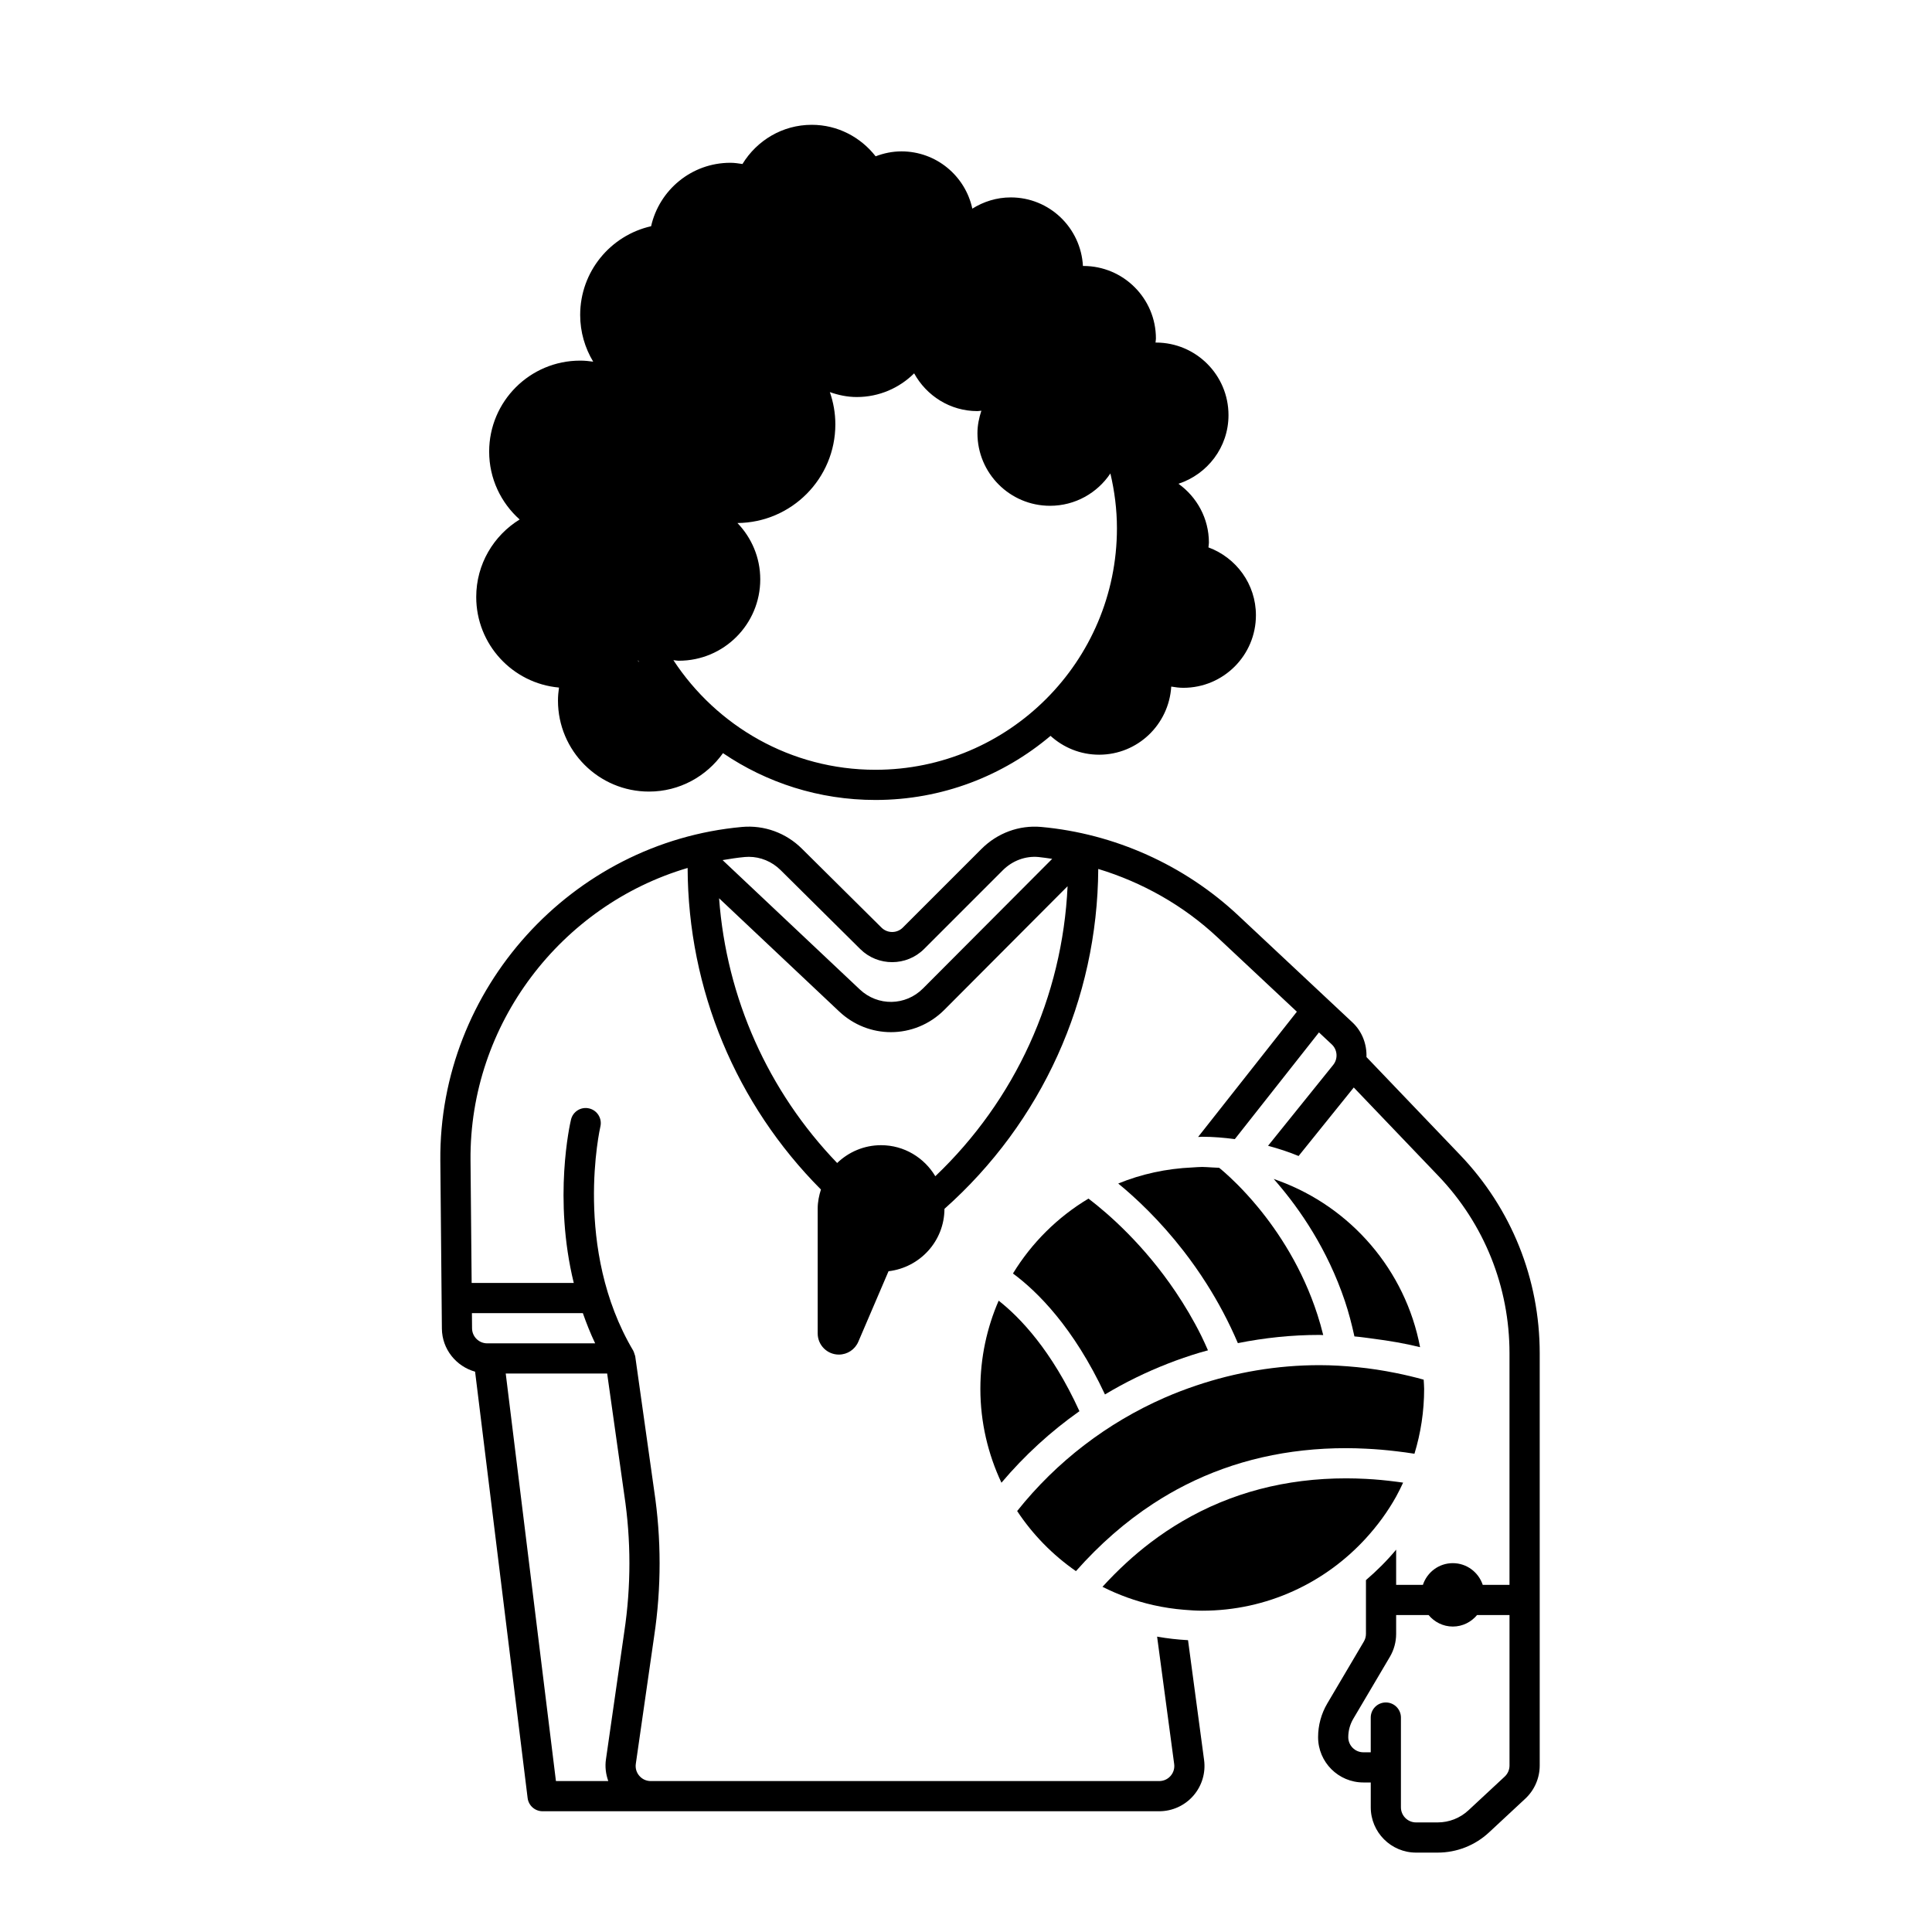 <svg height='100px' width='100px'  fill="#000000" xmlns="http://www.w3.org/2000/svg" xmlns:xlink="http://www.w3.org/1999/xlink" version="1.1" x="0px" y="0px" viewBox="0 0 128 128" style="enable-background:new 0 0 128 128;" xml:space="preserve"><g><path d="M31.551,39.551c0,3.146,2.41,5.726,5.484,6.002   c-0.04,0.282-0.068,0.568-0.068,0.861c0,3.33,2.7,6.03,6.03,6.03   c2.028,0,3.81-1.011,4.903-2.546C50.78,51.855,54.256,53,58,53   c4.422,0,8.466-1.601,11.6-4.247c0.853,0.772,1.978,1.248,3.219,1.248   c2.554,0,4.623-1.998,4.779-4.513c0.262,0.044,0.527,0.081,0.802,0.081   c2.656,0,4.808-2.153,4.808-4.808c0-2.069-1.313-3.817-3.146-4.495   c0.007-0.105,0.031-0.206,0.031-0.313c0-1.612-0.8-3.03-2.017-3.902   c1.92-0.631,3.315-2.417,3.315-4.548c0-2.656-2.153-4.808-4.808-4.808   c-0.009,0-0.018,0.003-0.027,0.003c0.005-0.091,0.027-0.177,0.027-0.269   c0-2.655-2.153-4.808-4.808-4.808c-0.009,0-0.017,0.003-0.027,0.003   c-0.139-2.53-2.216-4.545-4.782-4.545c-0.938,0-1.807,0.28-2.547,0.744   c-0.466-2.168-2.39-3.794-4.697-3.794c-0.604,0-1.177,0.124-1.709,0.327   c-0.987-1.261-2.506-2.087-4.232-2.087c-1.951,0-3.644,1.046-4.591,2.597   c-0.264-0.04-0.527-0.081-0.802-0.081c-2.568,0-4.708,1.799-5.251,4.203   c-2.689,0.607-4.699,3.005-4.699,5.878c0,1.133,0.318,2.189,0.862,3.095   c-0.282-0.041-0.568-0.069-0.862-0.069c-3.33,0-6.03,2.7-6.03,6.03   c0,1.789,0.783,3.391,2.02,4.495C32.705,35.478,31.551,37.377,31.551,39.551z    M44.614,43.738c0.122,0.008,0.239,0.037,0.363,0.037   c2.978,0,5.392-2.414,5.392-5.392c0-1.451-0.58-2.762-1.512-3.731   c3.587-0.03,6.487-2.945,6.487-6.539c0-0.749-0.132-1.465-0.364-2.135   c0.561,0.198,1.155,0.326,1.784,0.326c1.483,0,2.825-0.6,3.8-1.569   c0.818,1.484,2.379,2.502,4.194,2.502c0.089,0,0.172-0.021,0.26-0.026   c-0.155,0.472-0.26,0.967-0.26,1.491c0,2.655,2.153,4.808,4.808,4.808   c1.669,0,3.138-0.852,4-2.143C73.841,32.535,74,33.748,74,35c0,8.822-7.178,16-16,16   C52.402,51,47.474,48.104,44.614,43.738z M42.26,43.775l0.022-0.015   c0.022,0.04,0.049,0.078,0.072,0.118L42.26,43.775z"></path><path d="M96.739,76.521l-6.207-6.489c0.029-0.84-0.279-1.687-0.931-2.297   l-7.576-7.096c-3.559-3.332-8.191-5.411-13.045-5.852   c-1.455-0.129-2.895,0.397-3.952,1.454l-5.214,5.214   c-0.388,0.389-1.021,0.389-1.411,0.003l-5.276-5.232   c-1.055-1.047-2.496-1.57-3.962-1.439c-11.311,1.024-20.092,10.733-19.992,22.105   l0.103,11.136c0.013,1.36,0.947,2.498,2.2,2.849l3.48,28.245   C35.017,119.624,35.443,120,35.948,120h7.166H76.8c0.868,0,1.693-0.375,2.263-1.03   c0.57-0.655,0.828-1.524,0.709-2.378l-1.062-7.926   c-0.695-0.039-1.379-0.114-2.049-0.235l1.13,8.432   c0.041,0.291-0.043,0.573-0.236,0.795C77.362,117.878,77.094,118,76.8,118H43.114   c-0.296,0-0.565-0.124-0.758-0.348c-0.193-0.224-0.275-0.508-0.23-0.807   l1.214-8.445c0.482-3.21,0.48-6.465-0.003-9.665l-1.251-8.871l-0-0.002   l-0-0.003c-0.007-0.051-0.033-0.093-0.047-0.141   c-0.015-0.051-0.027-0.103-0.05-0.15c-0.01-0.022-0.017-0.045-0.028-0.065   c-0.003-0.005-0.002-0.01-0.005-0.014c-4.013-6.755-2.198-14.771-2.179-14.851   c0.126-0.537-0.207-1.076-0.744-1.202c-0.54-0.129-1.076,0.205-1.203,0.742   C37.764,74.449,36.642,79.383,38.014,85h-6.766l-0.075-8.126   c-0.08-9.027,5.997-16.899,14.384-19.37c0.028,8.059,3.212,15.661,8.832,21.304   c-0.127,0.401-0.215,0.821-0.215,1.264v8.271c0,0.774,0.628,1.402,1.402,1.402   c0.561,0,1.068-0.334,1.289-0.85l2.002-4.672   c2.079-0.246,3.697-1.991,3.706-4.134c6.446-5.729,10.14-13.857,10.189-22.519   c2.928,0.888,5.651,2.426,7.897,4.529l5.262,4.929l-6.544,8.299   c0.093-0.002,0.182-0.014,0.275-0.014c0.733,0,1.451,0.064,2.159,0.156   l5.574-7.069l0.849,0.795c0.38,0.355,0.422,0.952,0.095,1.357l-4.317,5.359   c0.692,0.188,1.37,0.405,2.023,0.677l3.656-4.539l5.602,5.856   c3.041,3.179,4.715,7.352,4.715,11.751V105h-1.773   c-0.279-0.833-1.056-1.437-1.983-1.437S94.549,104.167,94.271,105h-1.773v-2.331   c-0.606,0.73-1.28,1.4-2,2.017v3.562c0,0.178-0.048,0.354-0.139,0.508   l-2.421,4.1c-0.4,0.677-0.611,1.45-0.611,2.237c0,1.654,1.346,3,3,3h0.489   v1.647c0,1.654,1.346,3,3,3h1.431c1.268,0,2.478-0.476,3.405-1.339l2.401-2.233   c0.608-0.565,0.957-1.366,0.957-2.197V89.655   C102.009,84.738,100.138,80.074,96.739,76.521z M36.832,118l-3.326-27h6.72   l1.132,8.024c0.455,3.012,0.456,6.066,0.003,9.085l-1.214,8.445   c-0.074,0.494-0.011,0.986,0.153,1.445H36.832z M38.616,87   c0.234,0.666,0.497,1.334,0.815,2H32.375h-0.1c-0.546,0-0.995-0.444-1-0.991   L31.266,87H38.616z M49.344,56.779c0.088-0.008,0.176-0.012,0.264-0.012   c0.781,0,1.538,0.313,2.109,0.879l5.277,5.232   c1.169,1.16,3.069,1.156,4.233-0.009l5.214-5.214   c0.636-0.635,1.498-0.954,2.357-0.876c0.306,0.028,0.609,0.08,0.913,0.122   l-8.562,8.589c-1.155,1.159-2.992,1.187-4.183,0.065l-9.093-8.571   C48.36,56.903,48.847,56.824,49.344,56.779z M61.967,77.928   c-0.733-1.226-2.061-2.056-3.594-2.056c-1.131,0-2.154,0.452-2.909,1.18   c-4.574-4.754-7.334-10.929-7.823-17.539l7.955,7.498   c0.972,0.916,2.202,1.372,3.431,1.372c1.28,0,2.558-0.495,3.54-1.48   l8.163-8.189C70.393,66.042,67.262,72.886,61.967,77.928z M100.009,116.972   c0,0.277-0.116,0.544-0.319,0.732l-2.401,2.233   c-0.557,0.518-1.282,0.803-2.043,0.803h-1.431c-0.551,0-1-0.449-1-1V117.094v-3.302   c0-0.552-0.448-1-1-1s-1,0.448-1,1v2.302h-0.489c-0.551,0-1-0.449-1-1   c0-0.429,0.115-0.851,0.333-1.22l2.421-4.099   c0.273-0.461,0.418-0.989,0.418-1.526V107h2.149   c0.385,0.462,0.958,0.763,1.607,0.763S97.475,107.462,97.86,107h2.149V116.972z"></path><path d="M64.952,92.013c0,2.227,0.509,4.33,1.396,6.221   c1.529-1.807,3.265-3.397,5.168-4.739c-1.842-4.036-3.95-6.224-5.352-7.322   C65.387,87.964,64.952,89.937,64.952,92.013z"></path><path d="M67.111,84.372c1.607,1.185,4.013,3.563,6.096,8.014   c1.331-0.799,2.729-1.482,4.177-2.047c0.685-0.268,1.381-0.507,2.087-0.719   c0.185-0.056,0.373-0.105,0.56-0.157c-0.144-0.325-0.288-0.651-0.442-0.961   c-0.527-1.063-1.106-2.029-1.704-2.918c-2.094-3.109-4.438-5.159-5.77-6.174   C70.07,80.635,68.353,82.339,67.111,84.372z"></path><path d="M71.284,104.091c1.577-1.78,3.285-3.274,5.124-4.473   c0.696-0.454,1.409-0.868,2.142-1.238c3.207-1.62,6.76-2.436,10.64-2.436   c0.437,0,0.873,0.015,1.309,0.036c0.669,0.031,1.336,0.088,2,0.168   c0.405,0.048,0.81,0.1,1.212,0.166c0.416-1.36,0.642-2.803,0.642-4.299   c0-0.206-0.022-0.406-0.031-0.609c-0.605-0.169-1.216-0.314-1.832-0.438   c-0.853-0.172-1.713-0.307-2.582-0.391c-0.825-0.08-1.654-0.132-2.489-0.132   c-2.818,0-5.573,0.474-8.175,1.353c-0.711,0.24-1.411,0.507-2.096,0.807   c-3.775,1.655-7.137,4.212-9.759,7.505   C68.42,101.671,69.745,103.023,71.284,104.091z"></path><path d="M78.456,106.653c0.396,0.032,0.792,0.06,1.196,0.06   c4.301,0,8.158-1.858,10.846-4.802c0.766-0.839,1.443-1.76,2-2.759   c0.167-0.3,0.315-0.611,0.462-0.924c-0.154-0.023-0.308-0.043-0.462-0.063   c-0.663-0.086-1.33-0.152-2-0.185c-0.436-0.022-0.872-0.036-1.309-0.036   c-4.008,0-7.638,0.956-10.864,2.848c-0.711,0.417-1.402,0.879-2.073,1.387   c-1.128,0.854-2.197,1.842-3.21,2.951c1.057,0.534,2.185,0.946,3.37,1.213   C77.077,106.493,77.759,106.596,78.456,106.653z"></path><path d="M89.734,88.541c0.422,0.035,0.838,0.099,1.257,0.153   c1.041,0.135,2.076,0.307,3.093,0.56c-0.971-5.109-4.587-9.269-9.369-11.026   c-0.11-0.04-0.219-0.083-0.33-0.121c0.073,0.083,0.147,0.169,0.222,0.256   c1.512,1.76,3.337,4.393,4.495,7.837C89.351,86.94,89.557,87.727,89.734,88.541z"></path><path d="M82.013,78.507c-0.017-0.017-0.034-0.034-0.051-0.051   c-0.685-0.686-1.155-1.059-1.171-1.071c-0.005-0.004-0.008-0.011-0.013-0.015   c-0.168-0.013-0.338-0.019-0.508-0.026c-0.207-0.009-0.41-0.031-0.619-0.031   c-0.218,0-0.43,0.023-0.646,0.033c-1.734,0.076-3.392,0.44-4.919,1.065   c1.193,0.979,2.763,2.454,4.32,4.46c0.523,0.674,1.042,1.404,1.544,2.198   c0.743,1.173,1.447,2.476,2.062,3.917c1.764-0.353,3.572-0.544,5.405-0.544   c0.084,0,0.167,0.009,0.25,0.01c-0.112-0.457-0.238-0.9-0.377-1.331   c-0.994-3.091-2.598-5.513-3.967-7.167C82.842,79.374,82.398,78.895,82.013,78.507   z"></path></g></svg>